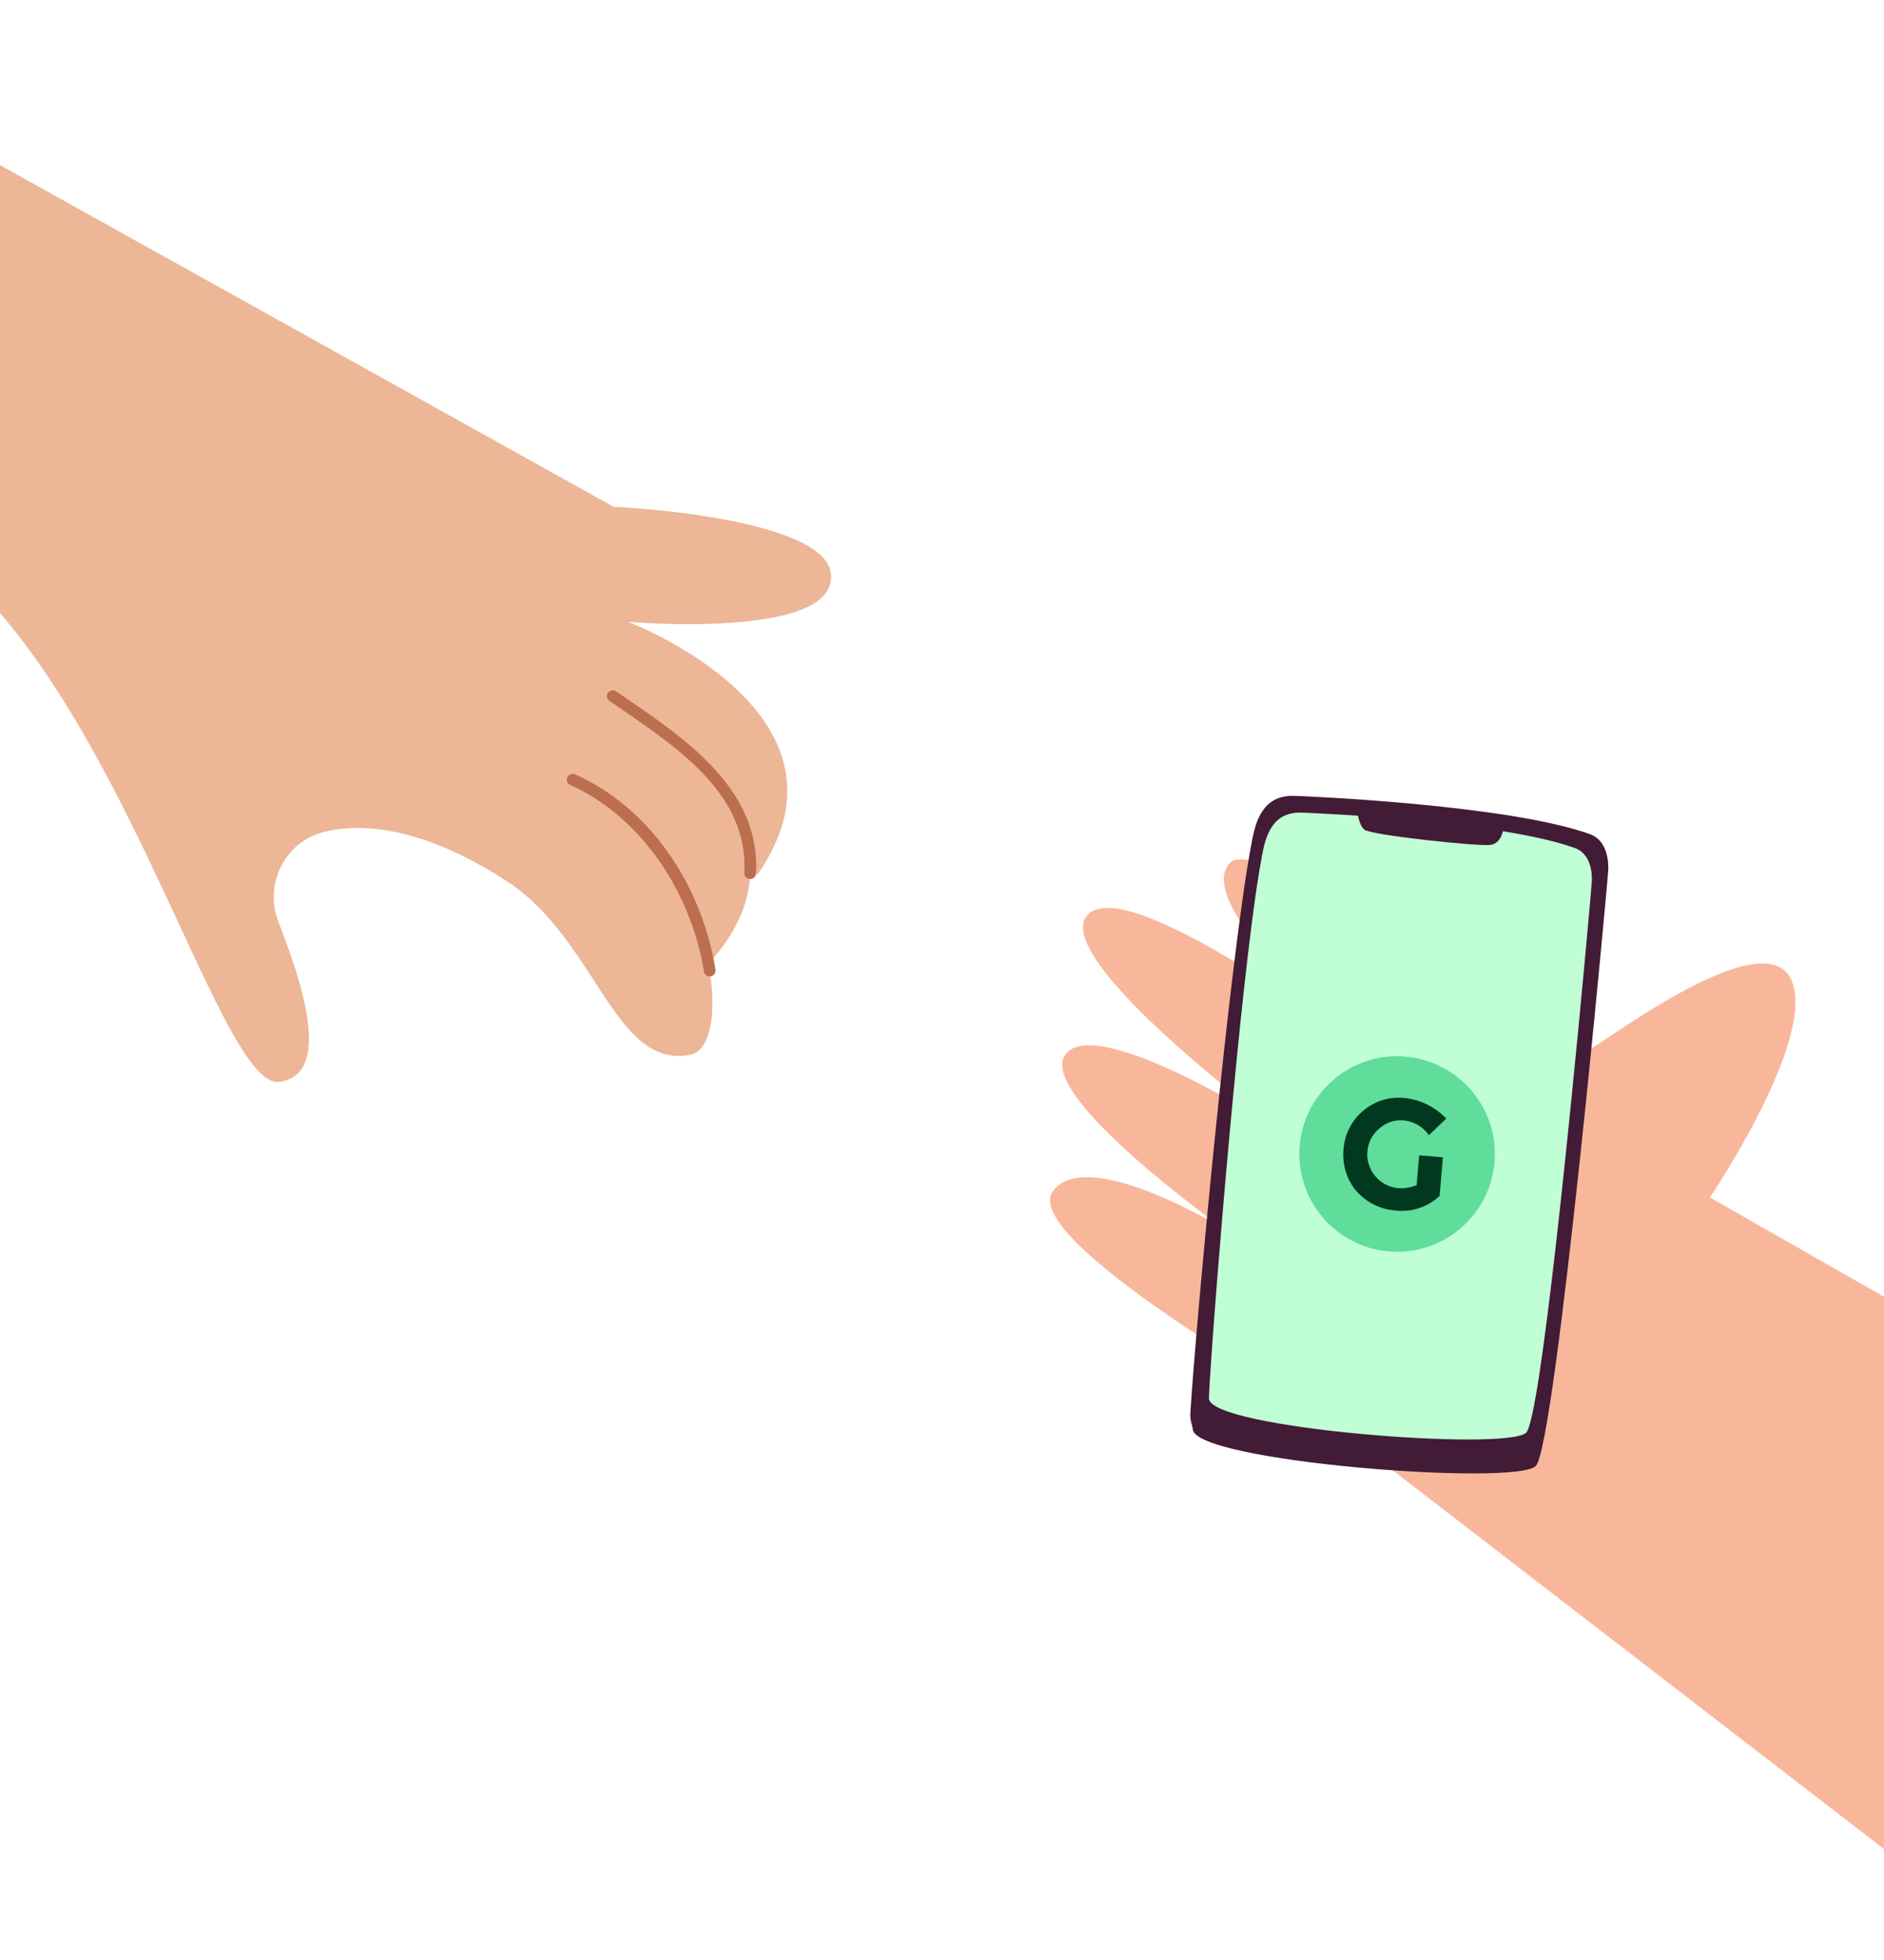 <svg width="375" height="390" viewBox="0 0 375 390" fill="none" xmlns="http://www.w3.org/2000/svg">
<path d="M209.56 237.05C216.2 227.76 243.48 244.43 243.48 244.43C243.48 244.43 205.57 217.44 212.21 209.62C218.85 201.8 254.65 224.71 254.65 224.71C254.65 224.7 208.52 190.59 216.49 182.03C224.45 173.47 269.74 207.55 269.74 207.55C269.74 207.55 236.55 179.67 244.96 171.56C250.01 166.69 298.28 194.79 316.56 208.72C320.19 206.83 351.01 183.39 356.48 194.85C361.95 206.31 340.35 238.27 340.35 238.27L403 274V389.5L257.84 277.64C257.84 277.64 202.92 246.34 209.56 237.05Z" fill="#F8B79B"/>
<path d="M242.9 252.14C242.79 252.14 242.68 252.12 242.57 252.08C242.05 251.9 241.77 251.33 241.95 250.81C249.52 228.84 260.92 212.71 276.79 201.48C277.24 201.16 277.87 201.27 278.18 201.72C278.49 202.17 278.39 202.79 277.94 203.11C262.43 214.09 251.27 229.91 243.84 251.46C243.7 251.87 243.31 252.13 242.89 252.13L242.9 252.14Z" fill="#DE7651"/>
<path d="M-38 100.827C16 100.827 40.996 217.403 55.675 215.26C66.271 213.718 60.025 195.277 55.403 183.384C52.534 175.998 56.645 167.558 64.35 165.58C74.33 163.008 87.192 166.408 100.943 175.384C118.738 187.003 122.257 212.798 137.381 209.882C141.566 209.072 142.938 200.865 140.822 190.857L141.112 191.678C147.268 184.892 149.502 178.368 149.302 172.362L150.719 174.091C173.223 142.024 125.058 123.746 125.058 123.746C125.058 123.746 166.944 127.346 165.388 114.148C164.044 102.723 122.107 100.827 122.107 100.827L-24 19.5" fill="#ECB697"/>
<path d="M141.486 194.284C142.105 194.165 142.514 193.576 142.418 192.954C139.545 175.353 128.835 160.455 114.457 154.077C113.87 153.812 113.172 154.077 112.918 154.672C112.651 155.257 112.917 155.952 113.513 156.204C126.968 162.18 137.413 176.75 140.123 193.328C140.222 193.96 140.828 194.388 141.463 194.289C141.475 194.287 141.486 194.284 141.497 194.282L141.486 194.284Z" fill="#BB6F4E"/>
<path d="M149.544 174.899C150.06 174.799 150.452 174.368 150.488 173.816C151.398 157.26 136.727 147.218 124.936 139.154C124.155 138.618 123.375 138.093 122.63 137.562C122.094 137.191 121.372 137.331 121.009 137.852C120.637 138.386 120.776 139.106 121.298 139.467C122.055 139.996 122.834 140.521 123.616 141.057C135.515 149.194 148.994 158.425 148.153 173.675C148.112 174.323 148.61 174.867 149.257 174.895C149.354 174.9 149.447 174.894 149.539 174.876L149.544 174.899Z" fill="#BB6F4E"/>
<path d="M320.122 172.997C320.051 175.179 309.668 287.611 305.693 291.697C301.717 295.783 237.442 290.816 237.416 284.354C237.415 283.877 236.839 282.743 236.933 281.171C237.957 264.312 244.85 189.734 249.177 167.411C249.881 163.765 251.171 158.167 257.614 158.357C260.447 158.443 300.298 160.157 316.484 165.987C320.097 167.286 320.157 171.836 320.122 172.997Z" fill="#421B36"/>
<path d="M303.79 285.054C300.117 288.834 240.66 284.241 240.639 278.261C240.624 273.86 245.084 215.628 249.107 184.129C249.84 178.392 250.559 173.544 251.23 170.067C251.887 166.693 253.076 161.518 259.036 161.692C261.654 161.773 298.517 163.356 313.491 168.748C316.834 169.951 316.888 174.162 316.851 175.234C316.835 175.718 316.291 182.039 315.419 191.424C312.651 221.276 306.59 282.176 303.791 285.05L303.79 285.054Z" fill="#C0FFD6"/>
<path d="M299.254 164.796C299.254 164.796 298.999 167.805 296.636 168.126C294.277 168.444 272.703 166.174 271.534 165.065C270.365 163.957 270.211 161.54 270.211 161.54L298.723 164.753L299.249 164.8L299.254 164.796Z" fill="#421B36"/>
<circle cx="278.086" cy="229.622" r="19.457" transform="rotate(4.929 278.086 229.622)" fill="#60DD9B"/>
<path fill-rule="evenodd" clip-rule="evenodd" d="M282.481 229.878L287.204 230.286L286.543 237.953C285.352 239.084 283.921 239.931 282.356 240.431C280.791 240.93 279.134 241.069 277.507 240.837C275.955 240.693 274.449 240.233 273.082 239.485C271.714 238.737 270.515 237.717 269.556 236.488C267.891 234.207 267.133 231.389 267.431 228.58C267.543 227.142 267.938 225.74 268.593 224.455C269.249 223.17 270.151 222.027 271.249 221.091C272.36 220.124 273.656 219.394 275.058 218.942C276.46 218.491 277.939 218.328 279.405 218.463C282.631 218.762 285.639 220.222 287.869 222.572L284.411 225.89C283.83 225.032 283.061 224.319 282.163 223.805C281.265 223.29 280.26 222.988 279.227 222.921C277.567 222.81 275.929 223.358 274.671 224.447C273.968 224.994 273.385 225.68 272.958 226.462C272.53 227.243 272.267 228.104 272.185 228.99C272.088 229.894 272.177 230.809 272.446 231.677C272.714 232.546 273.157 233.35 273.748 234.042C274.781 235.27 276.216 236.091 277.799 236.358C279.211 236.557 280.65 236.374 281.968 235.829L282.481 229.878Z" fill="#003920"/>
</svg>
